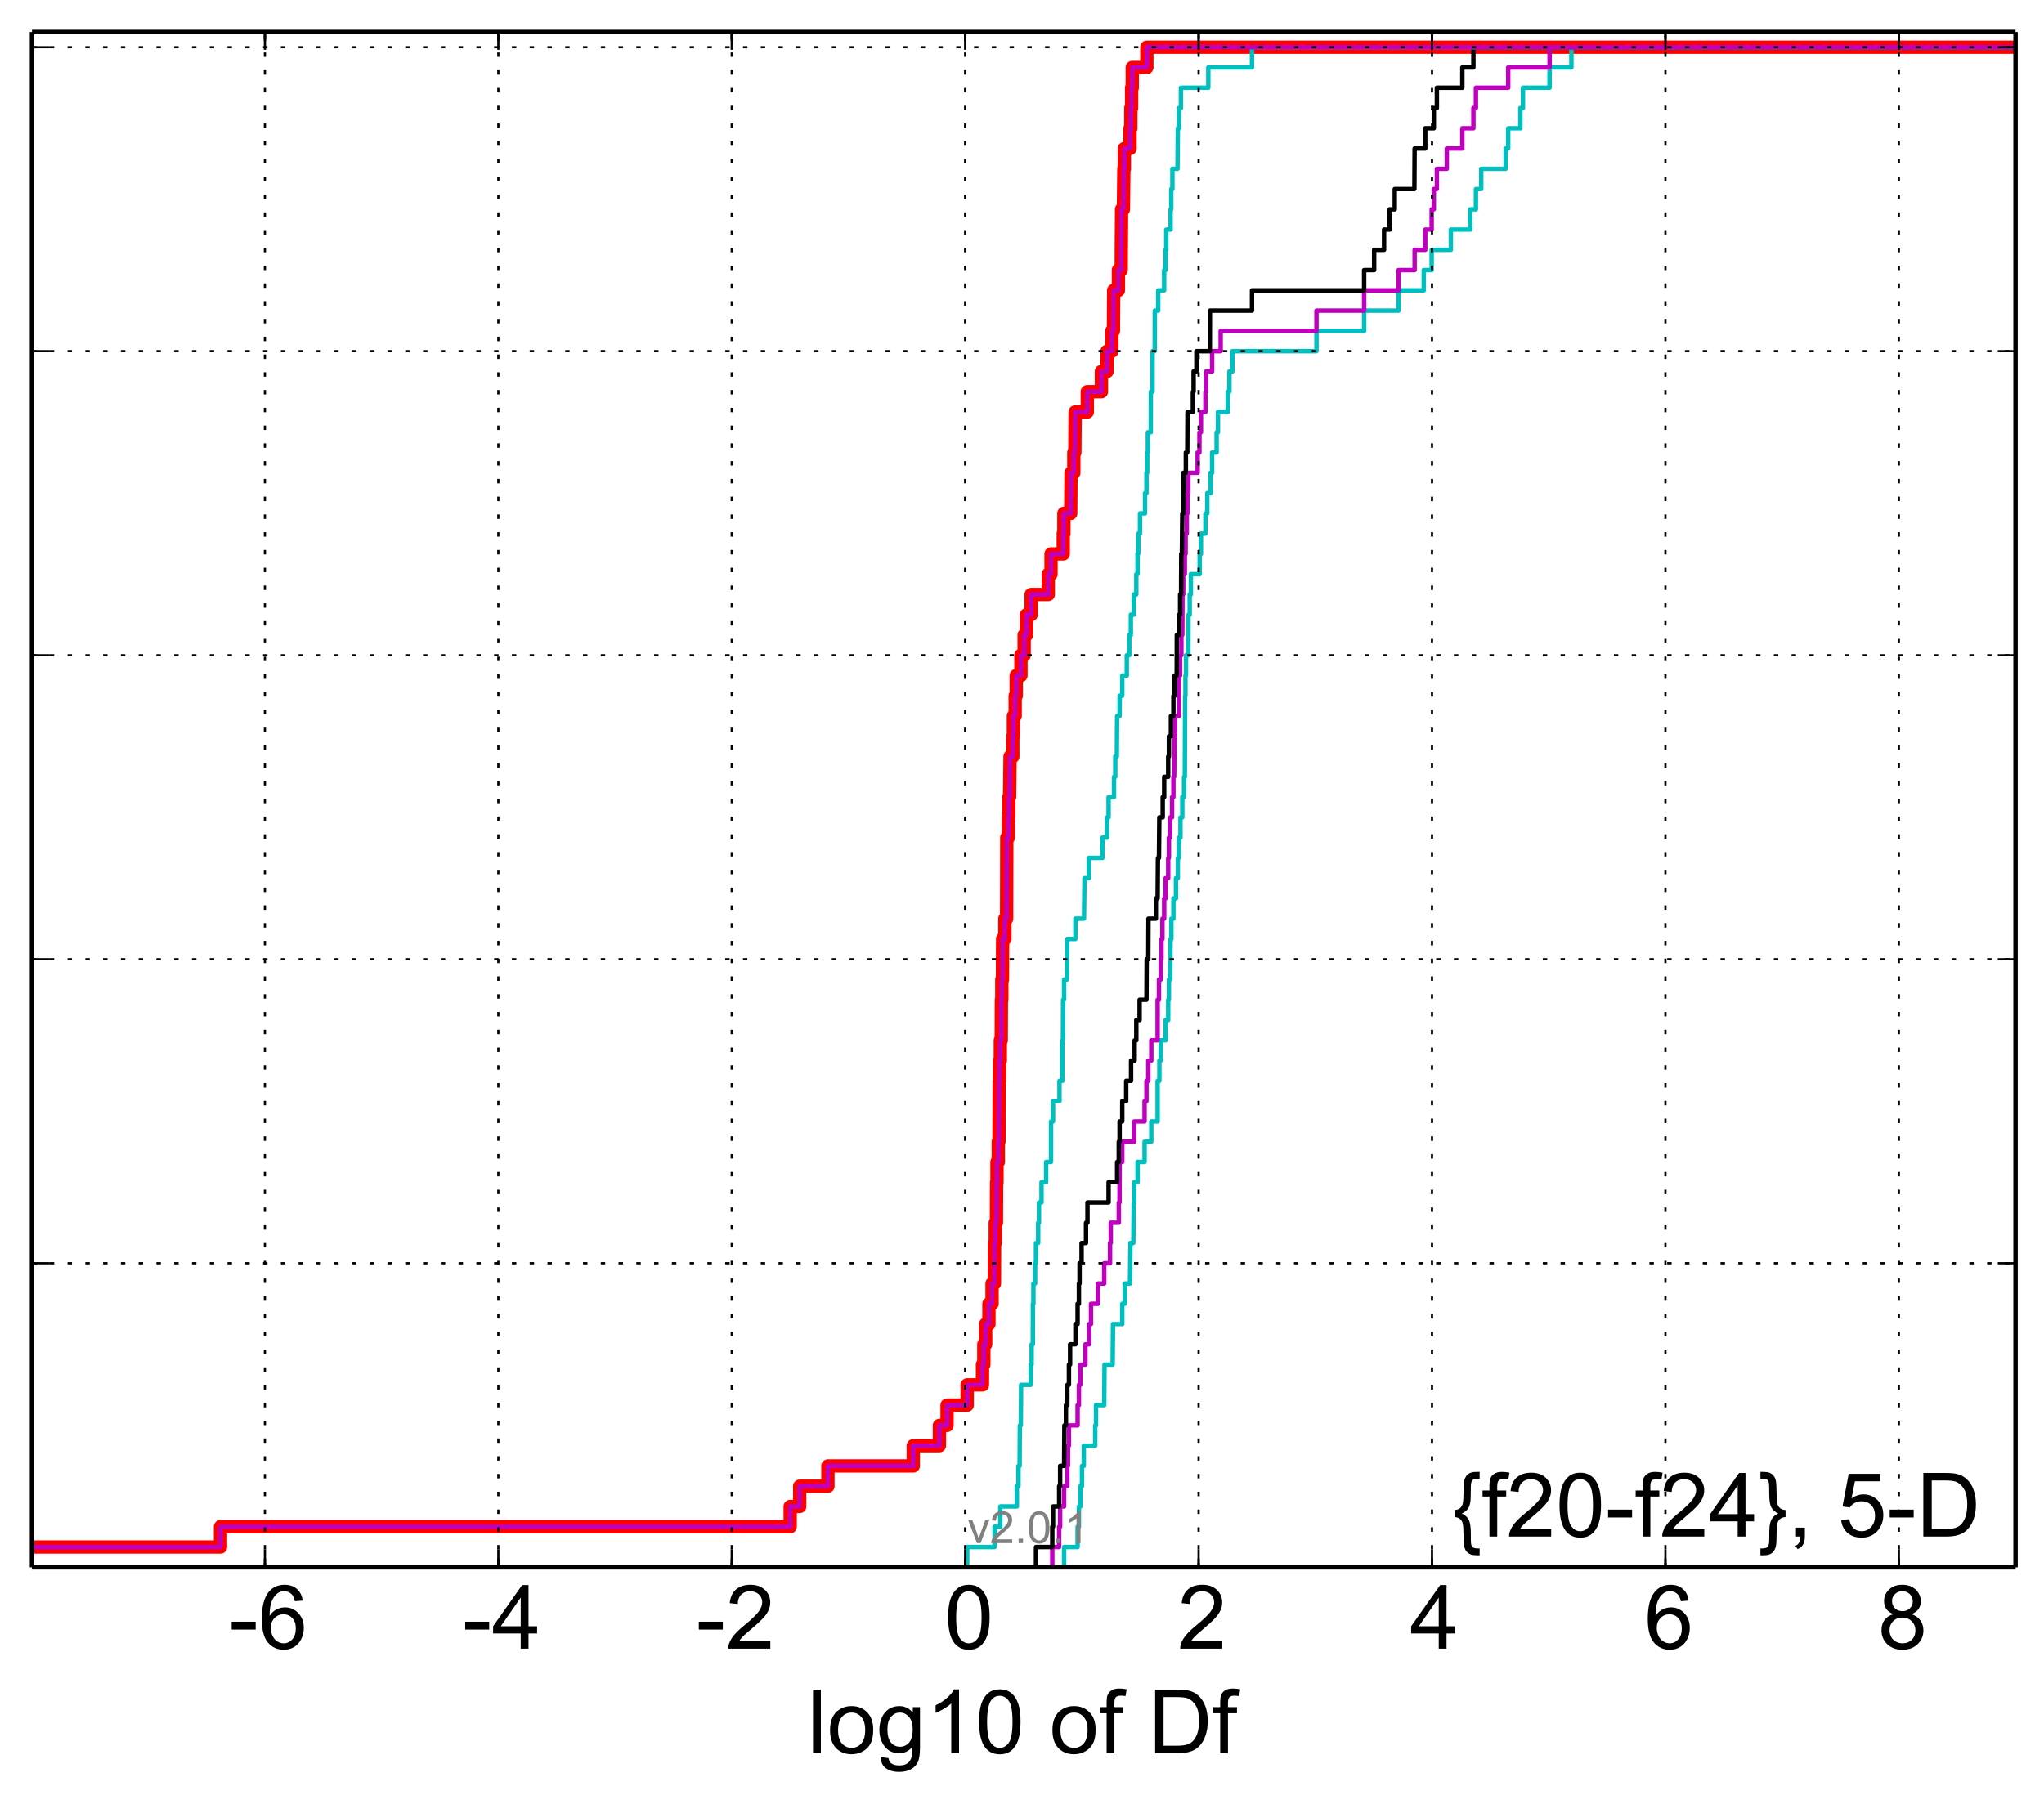 <?xml version="1.0" encoding="utf-8" standalone="no"?>
<!DOCTYPE svg PUBLIC "-//W3C//DTD SVG 1.1//EN"
  "http://www.w3.org/Graphics/SVG/1.1/DTD/svg11.dtd">
<!-- Created with matplotlib (http://matplotlib.org/) -->
<svg height="406pt" version="1.1" viewBox="0 0 460 406" width="460pt" xmlns="http://www.w3.org/2000/svg" xmlns:xlink="http://www.w3.org/1999/xlink">
 <defs>
  <style type="text/css">
*{stroke-linecap:butt;stroke-linejoin:round;}
  </style>
 </defs>
 <g id="figure_1">
  <g id="patch_1">
   <path d="
M0 406.059
L460.8 406.059
L460.8 0
L0 0
z
" style="fill:#ffffff;"/>
  </g>
  <g id="axes_1">
   <g id="patch_2">
    <path d="
M7.2 352.8
L453.6 352.8
L453.6 7.2
L7.2 7.2
z
" style="fill:#ffffff;"/>
   </g>
   <g id="line2d_1">
    <path clip-path="url(#p5bee155178)" d="
M4.324 352.8
L4.324 348.238
L49.624 348.238
L49.624 343.675
L177.831 343.675
L177.831 339.113
L179.974 339.113
L179.974 334.55
L186.322 334.55
L186.322 329.988
L205.533 329.988
L205.533 325.426
L211.413 325.426
L211.413 320.863
L213.137 320.863
L213.137 316.301
L217.664 316.301
L217.664 311.739
L221.107 311.739
L221.107 307.176
L221.409 307.176
L221.409 302.614
L221.822 302.614
L221.822 298.051
L222.559 298.051
L222.559 293.489
L223.262 293.489
L223.262 288.927
L223.799 288.927
L223.825 279.802
L223.985 279.802
L223.985 275.24
L224.245 275.24
L224.283 266.115
L224.368 266.115
L224.368 261.552
L224.67 261.552
L224.67 256.99
L224.813 256.99
L224.859 243.303
L224.938 243.303
L224.938 238.741
L225.122 238.741
L225.122 234.178
L225.332 234.178
L225.364 225.053
L225.458 225.053
L225.458 220.491
L225.604 220.491
L225.641 211.366
L226.145 211.366
L226.145 206.804
L226.536 206.804
L226.576 188.554
L226.928 188.554
L226.928 183.992
L227.039 183.992
L227.039 179.43
L227.212 179.43
L227.31 170.305
L227.931 170.305
L227.931 165.743
L228.068 165.743
L228.068 161.18
L228.461 161.18
L228.461 156.618
L228.703 156.618
L228.703 152.055
L229.759 152.055
L229.759 147.493
L230.485 147.493
L230.485 142.931
L231.018 142.931
L231.018 138.368
L232.059 138.368
L232.059 133.806
L235.911 133.806
L235.911 129.244
L236.532 129.244
L236.532 124.681
L239.282 124.681
L239.282 120.119
L239.426 120.119
L239.426 115.556
L240.96 115.556
L241.023 106.432
L241.659 106.432
L241.659 101.869
L241.889 101.869
L241.957 92.745
L244.693 92.745
L244.693 88.182
L247.873 88.182
L247.873 83.62
L249.146 83.62
L249.146 79.057
L250.227 79.057
L250.227 74.495
L250.577 74.495
L250.633 65.37
L251.695 65.37
L251.695 60.808
L252.318 60.808
L252.406 47.121
L252.82 47.121
L252.922 37.996
L253.031 37.996
L253.031 33.434
L254.317 33.434
L254.317 28.871
L254.492 28.871
L254.492 24.309
L254.665 24.309
L254.665 19.747
L254.817 19.747
L254.817 15.184
L258.1 15.184
L258.1 10.622
L258.1 10.622
L453.6 10.622
L453.6 10.622" style="fill:none;stroke:#ff0000;stroke-linecap:square;stroke-width:3.0;"/>
   </g>
   <g id="line2d_2">
    <path clip-path="url(#p5bee155178)" d="
M239.475 352.8
L239.475 348.238
L242.511 348.238
L242.511 343.675
L242.805 343.675
L242.805 339.113
L243.144 339.113
L243.144 334.55
L243.499 334.55
L243.499 329.988
L243.907 329.988
L243.907 325.426
L246.478 325.426
L246.478 320.863
L246.652 320.863
L246.652 316.301
L248.502 316.301
L248.571 307.176
L250.401 307.176
L250.486 298.051
L252.563 298.051
L252.563 293.489
L253.134 293.489
L253.134 288.927
L254.31 288.927
L254.404 279.802
L255.053 279.802
L255.135 270.677
L255.262 270.677
L255.262 266.115
L256.009 266.115
L256.009 261.552
L257.586 261.552
L257.586 256.99
L259.099 256.99
L259.099 252.428
L260.522 252.428
L260.523 243.303
L260.918 243.303
L260.918 238.741
L261.23 238.741
L261.23 234.178
L262.321 234.178
L262.321 229.616
L262.9 229.616
L262.9 225.053
L263.061 225.053
L263.061 220.491
L263.368 220.491
L263.43 211.366
L263.617 211.366
L263.617 206.804
L264.071 206.804
L264.071 202.242
L264.648 202.242
L264.648 197.679
L265.068 197.679
L265.068 193.117
L265.322 193.117
L265.322 188.554
L265.66 188.554
L265.66 183.992
L266.071 183.992
L266.071 179.43
L266.47 179.43
L266.47 174.867
L266.644 174.867
L266.708 156.618
L266.785 156.618
L266.785 152.055
L266.899 152.055
L266.899 147.493
L267.438 147.493
L267.473 138.368
L267.74 138.368
L267.74 133.806
L267.997 133.806
L267.997 129.244
L269.983 129.244
L269.983 124.681
L270.266 124.681
L270.266 120.119
L271.275 120.119
L271.275 115.556
L271.695 115.556
L271.695 110.994
L272.434 110.994
L272.434 106.432
L272.778 106.432
L272.778 101.869
L273.799 101.869
L273.799 97.307
L274.099 97.307
L274.099 92.745
L276.301 92.745
L276.301 88.182
L276.681 88.182
L276.681 83.62
L277.346 83.62
L277.346 79.057
L296.271 79.057
L296.271 74.495
L306.994 74.495
L306.994 69.933
L314.734 69.933
L314.734 65.37
L320.413 65.37
L320.413 60.808
L322.195 60.808
L322.195 56.245
L326.509 56.245
L326.509 51.683
L330.883 51.683
L330.883 47.121
L332.154 47.121
L332.154 42.558
L333.35 42.558
L333.35 37.996
L338.855 37.996
L338.855 33.434
L339.415 33.434
L339.415 28.871
L342.164 28.871
L342.164 24.309
L342.736 24.309
L342.736 19.747
L348.733 19.747
L348.733 15.184
L353.641 15.184
L353.641 10.622
L353.641 10.622
L453.6 10.622
L453.6 10.622" style="fill:none;stroke:#00bfbf;stroke-linecap:square;"/>
   </g>
   <g id="line2d_3">
    <path clip-path="url(#p5bee155178)" d="
M236.815 352.8
L236.815 348.238
L238.366 348.238
L238.366 343.675
L238.582 343.675
L238.582 339.113
L239.475 339.113
L239.475 334.55
L240.201 334.55
L240.201 329.988
L240.353 329.988
L240.353 325.426
L240.561 325.426
L240.561 320.863
L242.511 320.863
L242.511 316.301
L242.805 316.301
L242.805 311.739
L243.138 311.739
L243.138 307.176
L244.276 307.176
L244.276 302.614
L245.102 302.614
L245.102 298.051
L245.531 298.051
L245.531 293.489
L247.105 293.489
L247.105 288.927
L248.502 288.927
L248.502 284.364
L249.812 284.364
L249.812 279.802
L249.971 279.802
L249.971 275.24
L251.779 275.24
L251.779 270.677
L251.949 270.677
L251.968 261.552
L252.563 261.552
L252.563 256.99
L255.262 256.99
L255.262 252.428
L257.586 252.428
L257.586 247.865
L258.01 247.865
L258.01 243.303
L258.421 243.303
L258.421 238.741
L259.099 238.741
L259.099 234.178
L260.522 234.178
L260.523 225.053
L260.822 225.053
L260.822 220.491
L261.23 220.491
L261.23 215.929
L261.39 215.929
L261.39 211.366
L261.6 211.366
L261.6 206.804
L261.993 206.804
L261.993 202.242
L262.321 202.242
L262.321 197.679
L262.9 197.679
L262.9 193.117
L263.061 193.117
L263.061 188.554
L263.331 188.554
L263.331 183.992
L263.768 183.992
L263.768 179.43
L264.071 179.43
L264.071 174.867
L264.242 174.867
L264.341 165.743
L264.444 165.743
L264.444 161.18
L265.325 161.18
L265.334 152.055
L265.581 152.055
L265.581 147.493
L265.864 147.493
L265.864 142.931
L266.071 142.931
L266.111 133.806
L266.282 133.806
L266.282 129.244
L266.644 129.244
L266.644 124.681
L266.822 124.681
L266.822 120.119
L267.086 120.119
L267.086 115.556
L267.242 115.556
L267.242 110.994
L267.438 110.994
L267.438 106.432
L269.525 106.432
L269.525 101.869
L269.929 101.869
L269.929 97.307
L270.266 97.307
L270.266 92.745
L271.275 92.745
L271.275 88.182
L271.439 88.182
L271.439 83.62
L272.778 83.62
L272.778 79.057
L274.708 79.057
L274.708 74.495
L296.271 74.495
L296.271 69.933
L306.994 69.933
L306.994 65.37
L314.734 65.37
L314.734 60.808
L318.358 60.808
L318.358 56.245
L320.746 56.245
L320.746 51.683
L322.195 51.683
L322.195 47.121
L322.681 47.121
L322.681 42.558
L323.366 42.558
L323.366 37.996
L325.599 37.996
L325.599 33.434
L329.094 33.434
L329.094 28.871
L331.586 28.871
L331.586 24.309
L332.154 24.309
L332.154 19.747
L339.415 19.747
L339.415 15.184
L348.733 15.184
L348.733 10.622
L348.733 10.622
L453.6 10.622
L453.6 10.622" style="fill:none;stroke:#bf00bf;stroke-linecap:square;"/>
   </g>
   <g id="line2d_4">
    <path clip-path="url(#p5bee155178)" d="
M233.147 352.8
L233.147 348.238
L236.815 348.238
L236.815 343.675
L236.981 343.675
L236.981 339.113
L238.366 339.113
L238.366 334.55
L238.582 334.55
L238.582 329.988
L239.475 329.988
L239.542 320.863
L239.883 320.863
L239.883 316.301
L240.201 316.301
L240.201 311.739
L240.561 311.739
L240.561 307.176
L240.821 307.176
L240.821 302.614
L242.021 302.614
L242.021 298.051
L242.511 298.051
L242.511 293.489
L242.805 293.489
L242.805 288.927
L242.955 288.927
L242.955 284.364
L243.41 284.364
L243.41 279.802
L244.404 279.802
L244.404 275.24
L244.735 275.24
L244.735 270.677
L249.485 270.677
L249.485 266.115
L251.408 266.115
L251.408 261.552
L251.779 261.552
L251.779 256.99
L251.968 256.99
L251.968 252.428
L252.563 252.428
L252.563 247.865
L253.446 247.865
L253.446 243.303
L254.547 243.303
L254.547 238.741
L255.346 238.741
L255.346 234.178
L255.725 234.178
L255.725 229.616
L256.468 229.616
L256.468 225.053
L258.01 225.053
L258.058 215.929
L258.421 215.929
L258.459 206.804
L260.126 206.804
L260.126 202.242
L260.522 202.242
L260.593 193.117
L260.822 193.117
L260.901 183.992
L261.665 183.992
L261.665 179.43
L261.993 179.43
L261.993 174.867
L262.9 174.867
L262.9 170.305
L263.061 170.305
L263.061 165.743
L263.511 165.743
L263.511 161.18
L264.071 161.18
L264.071 156.618
L264.341 156.618
L264.341 152.055
L264.82 152.055
L264.84 142.931
L265.334 142.931
L265.334 138.368
L265.581 138.368
L265.581 133.806
L265.801 133.806
L265.84 124.681
L265.984 124.681
L266.071 115.556
L266.282 115.556
L266.317 106.432
L266.87 106.432
L266.87 101.869
L267.192 101.869
L267.242 92.745
L268.453 92.745
L268.453 88.182
L268.62 88.182
L268.62 83.62
L269.25 83.62
L269.25 79.057
L272.268 79.057
L272.287 69.933
L281.759 69.933
L281.759 65.37
L306.994 65.37
L306.994 60.808
L309.249 60.808
L309.249 56.245
L311.48 56.245
L311.48 51.683
L312.745 51.683
L312.745 47.121
L313.886 47.121
L313.886 42.558
L318.305 42.558
L318.358 33.434
L320.746 33.434
L320.746 28.871
L322.681 28.871
L322.681 24.309
L323.366 24.309
L323.366 19.747
L329.094 19.747
L329.094 15.184
L331.586 15.184
L331.586 10.622
L331.586 10.622
L453.6 10.622
L453.6 10.622" style="fill:none;stroke:#000000;stroke-linecap:square;"/>
   </g>
   <g id="line2d_5">
    <path clip-path="url(#p5bee155178)" d="
M217.664 352.8
L217.664 348.238
L223.825 348.238
L223.825 343.675
L225.122 343.675
L225.122 339.113
L228.845 339.113
L228.845 334.55
L229.205 334.55
L229.205 329.988
L229.465 329.988
L229.515 320.863
L229.73 320.863
L229.796 311.739
L231.956 311.739
L231.956 307.176
L232.169 307.176
L232.169 302.614
L232.441 302.614
L232.453 293.489
L232.567 293.489
L232.567 288.927
L232.95 288.927
L232.95 284.364
L233.147 284.364
L233.147 279.802
L233.638 279.802
L233.638 275.24
L233.817 275.24
L233.817 270.677
L234.391 270.677
L234.391 266.115
L235.426 266.115
L235.426 261.552
L236.534 261.552
L236.537 252.428
L236.981 252.428
L236.981 247.865
L238.436 247.865
L238.436 243.303
L239.071 243.303
L239.083 234.178
L239.217 234.178
L239.247 225.053
L239.475 225.053
L239.475 220.491
L240.142 220.491
L240.201 211.366
L242.021 211.366
L242.021 206.804
L243.953 206.804
L244.058 197.679
L245.044 197.679
L245.044 193.117
L248.104 193.117
L248.104 188.554
L249.137 188.554
L249.137 183.992
L249.485 183.992
L249.485 179.43
L250.701 179.43
L250.701 174.867
L250.987 174.867
L250.987 170.305
L251.339 170.305
L251.408 161.18
L251.968 161.18
L251.968 156.618
L252.563 156.618
L252.563 152.055
L253.585 152.055
L253.585 147.493
L254.144 147.493
L254.144 142.931
L254.499 142.931
L254.499 138.368
L255.139 138.368
L255.139 133.806
L255.725 133.806
L255.725 129.244
L256 129.244
L256 124.681
L256.171 124.681
L256.171 120.119
L256.556 120.119
L256.556 115.556
L257.686 115.556
L257.686 110.994
L258.01 110.994
L258.01 106.432
L258.183 106.432
L258.183 101.869
L258.321 101.869
L258.321 97.307
L258.978 97.307
L258.994 88.182
L259.384 88.182
L259.39 79.057
L259.867 79.057
L259.883 69.933
L260.651 69.933
L260.651 65.37
L261.985 65.37
L261.985 60.808
L262.319 60.808
L262.319 56.245
L262.469 56.245
L262.469 51.683
L263.44 51.683
L263.44 47.121
L263.586 47.121
L263.586 42.558
L263.846 42.558
L263.846 37.996
L264.994 37.996
L265.069 28.871
L265.334 28.871
L265.334 24.309
L265.758 24.309
L265.758 19.747
L271.922 19.747
L271.922 15.184
L281.759 15.184
L281.759 10.622
L281.759 10.622
L453.6 10.622
L453.6 10.622" style="fill:none;stroke:#00bfbf;stroke-linecap:square;"/>
   </g>
   <g id="line2d_6">
    <path clip-path="url(#p5bee155178)" d="
M4.324 352.8
L4.324 348.238
L49.624 348.238
L49.624 343.675
L177.831 343.675
L177.831 339.113
L179.974 339.113
L179.974 334.55
L186.322 334.55
L186.322 329.988
L205.533 329.988
L205.533 325.426
L211.413 325.426
L211.413 320.863
L213.137 320.863
L213.137 316.301
L217.664 316.301
L217.664 311.739
L221.107 311.739
L221.107 307.176
L221.409 307.176
L221.409 302.614
L221.822 302.614
L221.822 298.051
L222.559 298.051
L222.559 293.489
L223.262 293.489
L223.262 288.927
L223.799 288.927
L223.825 279.802
L223.985 279.802
L223.985 275.24
L224.245 275.24
L224.32 266.115
L224.368 266.115
L224.368 261.552
L224.67 261.552
L224.67 256.99
L224.813 256.99
L224.859 243.303
L224.938 243.303
L224.938 238.741
L225.122 238.741
L225.122 234.178
L225.332 234.178
L225.364 225.053
L225.458 225.053
L225.458 220.491
L225.604 220.491
L225.641 211.366
L226.145 211.366
L226.145 206.804
L226.536 206.804
L226.576 188.554
L226.928 188.554
L226.928 183.992
L227.039 183.992
L227.039 179.43
L227.212 179.43
L227.31 170.305
L227.931 170.305
L227.931 165.743
L228.068 165.743
L228.068 161.18
L228.461 161.18
L228.461 156.618
L228.703 156.618
L228.703 152.055
L229.759 152.055
L229.759 147.493
L230.485 147.493
L230.485 142.931
L231.018 142.931
L231.018 138.368
L232.059 138.368
L232.059 133.806
L235.911 133.806
L235.911 129.244
L236.532 129.244
L236.532 124.681
L239.282 124.681
L239.282 120.119
L239.426 120.119
L239.426 115.556
L240.96 115.556
L241.023 106.432
L241.659 106.432
L241.659 101.869
L241.889 101.869
L241.957 92.745
L244.693 92.745
L244.693 88.182
L247.873 88.182
L247.873 83.62
L249.146 83.62
L249.146 79.057
L250.227 79.057
L250.227 74.495
L250.577 74.495
L250.633 65.37
L251.695 65.37
L251.695 60.808
L252.318 60.808
L252.406 47.121
L252.82 47.121
L252.922 37.996
L253.031 37.996
L253.031 33.434
L254.317 33.434
L254.317 28.871
L254.492 28.871
L254.492 24.309
L254.665 24.309
L254.665 19.747
L254.817 19.747
L254.817 15.184
L258.1 15.184
L258.1 10.622
L258.1 10.622
L453.6 10.622
L453.6 10.622" style="fill:none;stroke:#bf00bf;stroke-linecap:square;"/>
   </g>
   <g id="matplotlib.axis_1">
    <g id="xtick_1"/>
    <g id="xtick_2">
     <g id="line2d_7">
      <path clip-path="url(#p5bee155178)" d="
M59.617 352.8
L59.617 7.2" style="fill:none;stroke:#000000;stroke-dasharray:1,3;stroke-dashoffset:0.0;stroke-width:0.5;"/>
     </g>
     <g id="line2d_8">
      <defs>
       <path d="
M0 0
L0 -4" id="m93b0483c22" style="stroke:#000000;stroke-width:0.5;"/>
      </defs>
      <g>
       <use style="stroke:#000000;stroke-width:0.5;" x="59.617" xlink:href="#m93b0483c22" y="352.8"/>
      </g>
     </g>
     <g id="line2d_9">
      <defs>
       <path d="
M0 0
L0 4" id="m741efc42ff" style="stroke:#000000;stroke-width:0.5;"/>
      </defs>
      <g>
       <use style="stroke:#000000;stroke-width:0.5;" x="59.617" xlink:href="#m741efc42ff" y="7.2"/>
      </g>
     </g>
     <g id="text_1">
      <!-- -6 -->
      <defs>
       <path d="
M3.172 21.484
L3.172 30.328
L30.172 30.328
L30.172 21.484
z
" id="ArialMT-2d"/>
       <path d="
M49.75 54.047
L41.016 53.375
Q39.844 58.547 37.703 60.891
Q34.125 64.656 28.906 64.656
Q24.703 64.656 21.531 62.312
Q17.391 59.281 14.984 53.469
Q12.594 47.656 12.5 36.922
Q15.672 41.75 20.266 44.094
Q24.859 46.438 29.891 46.438
Q38.672 46.438 44.844 39.969
Q51.031 33.5 51.031 23.25
Q51.031 16.5 48.125 10.719
Q45.219 4.938 40.141 1.859
Q35.062 -1.219 28.609 -1.219
Q17.625 -1.219 10.688 6.859
Q3.766 14.938 3.766 33.5
Q3.766 54.25 11.422 63.672
Q18.109 71.875 29.438 71.875
Q37.891 71.875 43.281 67.141
Q48.688 62.406 49.75 54.047
M13.875 23.188
Q13.875 18.656 15.797 14.5
Q17.719 10.359 21.188 8.172
Q24.656 6 28.469 6
Q34.031 6 38.031 10.484
Q42.047 14.984 42.047 22.703
Q42.047 30.125 38.078 34.391
Q34.125 38.672 28.125 38.672
Q22.172 38.672 18.016 34.391
Q13.875 30.125 13.875 23.188" id="ArialMT-36"/>
      </defs>
      <g transform="translate(51.502 371.116)scale(0.2 -0.2)">
       <use xlink:href="#ArialMT-2d"/>
       <use x="33.301" xlink:href="#ArialMT-36"/>
      </g>
     </g>
    </g>
    <g id="xtick_3">
     <g id="line2d_10">
      <path clip-path="url(#p5bee155178)" d="
M112.148 352.8
L112.148 7.2" style="fill:none;stroke:#000000;stroke-dasharray:1,3;stroke-dashoffset:0.0;stroke-width:0.5;"/>
     </g>
     <g id="line2d_11">
      <g>
       <use style="stroke:#000000;stroke-width:0.5;" x="112.148" xlink:href="#m93b0483c22" y="352.8"/>
      </g>
     </g>
     <g id="line2d_12">
      <g>
       <use style="stroke:#000000;stroke-width:0.5;" x="112.148" xlink:href="#m741efc42ff" y="7.2"/>
      </g>
     </g>
     <g id="text_2">
      <!-- -4 -->
      <defs>
       <path d="
M32.328 0
L32.328 17.141
L1.266 17.141
L1.266 25.203
L33.938 71.578
L41.109 71.578
L41.109 25.203
L50.781 25.203
L50.781 17.141
L41.109 17.141
L41.109 0
z

M32.328 25.203
L32.328 57.469
L9.906 25.203
z
" id="ArialMT-34"/>
      </defs>
      <g transform="translate(104.058 371.116)scale(0.2 -0.2)">
       <use xlink:href="#ArialMT-2d"/>
       <use x="33.301" xlink:href="#ArialMT-34"/>
      </g>
     </g>
    </g>
    <g id="xtick_4">
     <g id="line2d_13">
      <path clip-path="url(#p5bee155178)" d="
M164.679 352.8
L164.679 7.2" style="fill:none;stroke:#000000;stroke-dasharray:1,3;stroke-dashoffset:0.0;stroke-width:0.5;"/>
     </g>
     <g id="line2d_14">
      <g>
       <use style="stroke:#000000;stroke-width:0.5;" x="164.679" xlink:href="#m93b0483c22" y="352.8"/>
      </g>
     </g>
     <g id="line2d_15">
      <g>
       <use style="stroke:#000000;stroke-width:0.5;" x="164.679" xlink:href="#m741efc42ff" y="7.2"/>
      </g>
     </g>
     <g id="text_3">
      <!-- -2 -->
      <defs>
       <path d="
M50.344 8.453
L50.344 0
L3.031 0
Q2.938 3.172 4.047 6.109
Q5.859 10.938 9.828 15.625
Q13.812 20.312 21.344 26.469
Q33.016 36.031 37.109 41.625
Q41.219 47.219 41.219 52.203
Q41.219 57.422 37.469 61
Q33.734 64.594 27.734 64.594
Q21.391 64.594 17.578 60.781
Q13.766 56.984 13.719 50.25
L4.688 51.172
Q5.609 61.281 11.656 66.578
Q17.719 71.875 27.938 71.875
Q38.234 71.875 44.234 66.156
Q50.25 60.453 50.25 52
Q50.25 47.703 48.484 43.547
Q46.734 39.406 42.656 34.812
Q38.578 30.219 29.109 22.219
Q21.188 15.578 18.938 13.203
Q16.703 10.844 15.234 8.453
z
" id="ArialMT-32"/>
      </defs>
      <g transform="translate(156.633 371.116)scale(0.2 -0.2)">
       <use xlink:href="#ArialMT-2d"/>
       <use x="33.301" xlink:href="#ArialMT-32"/>
      </g>
     </g>
    </g>
    <g id="xtick_5">
     <g id="line2d_16">
      <path clip-path="url(#p5bee155178)" d="
M217.21 352.8
L217.21 7.2" style="fill:none;stroke:#000000;stroke-dasharray:1,3;stroke-dashoffset:0.0;stroke-width:0.5;"/>
     </g>
     <g id="line2d_17">
      <g>
       <use style="stroke:#000000;stroke-width:0.5;" x="217.21" xlink:href="#m93b0483c22" y="352.8"/>
      </g>
     </g>
     <g id="line2d_18">
      <g>
       <use style="stroke:#000000;stroke-width:0.5;" x="217.21" xlink:href="#m741efc42ff" y="7.2"/>
      </g>
     </g>
     <g id="text_4">
      <!-- 0 -->
      <defs>
       <path d="
M4.156 35.297
Q4.156 48 6.766 55.734
Q9.375 63.484 14.516 67.672
Q19.672 71.875 27.484 71.875
Q33.25 71.875 37.594 69.547
Q41.938 67.234 44.766 62.859
Q47.609 58.5 49.219 52.219
Q50.828 45.953 50.828 35.297
Q50.828 22.703 48.234 14.969
Q45.656 7.234 40.5 3
Q35.359 -1.219 27.484 -1.219
Q17.141 -1.219 11.234 6.203
Q4.156 15.141 4.156 35.297
M13.188 35.297
Q13.188 17.672 17.312 11.828
Q21.438 6 27.484 6
Q33.547 6 37.672 11.859
Q41.797 17.719 41.797 35.297
Q41.797 52.984 37.672 58.781
Q33.547 64.594 27.391 64.594
Q21.344 64.594 17.719 59.469
Q13.188 52.938 13.188 35.297" id="ArialMT-30"/>
      </defs>
      <g transform="translate(212.543 371.116)scale(0.2 -0.2)">
       <use xlink:href="#ArialMT-30"/>
      </g>
     </g>
    </g>
    <g id="xtick_6">
     <g id="line2d_19">
      <path clip-path="url(#p5bee155178)" d="
M269.741 352.8
L269.741 7.2" style="fill:none;stroke:#000000;stroke-dasharray:1,3;stroke-dashoffset:0.0;stroke-width:0.5;"/>
     </g>
     <g id="line2d_20">
      <g>
       <use style="stroke:#000000;stroke-width:0.5;" x="269.741" xlink:href="#m93b0483c22" y="352.8"/>
      </g>
     </g>
     <g id="line2d_21">
      <g>
       <use style="stroke:#000000;stroke-width:0.5;" x="269.741" xlink:href="#m741efc42ff" y="7.2"/>
      </g>
     </g>
     <g id="text_5">
      <!-- 2 -->
      <g transform="translate(265.001 371.116)scale(0.2 -0.2)">
       <use xlink:href="#ArialMT-32"/>
      </g>
     </g>
    </g>
    <g id="xtick_7">
     <g id="line2d_22">
      <path clip-path="url(#p5bee155178)" d="
M322.272 352.8
L322.272 7.2" style="fill:none;stroke:#000000;stroke-dasharray:1,3;stroke-dashoffset:0.0;stroke-width:0.5;"/>
     </g>
     <g id="line2d_23">
      <g>
       <use style="stroke:#000000;stroke-width:0.5;" x="322.272" xlink:href="#m93b0483c22" y="352.8"/>
      </g>
     </g>
     <g id="line2d_24">
      <g>
       <use style="stroke:#000000;stroke-width:0.5;" x="322.272" xlink:href="#m741efc42ff" y="7.2"/>
      </g>
     </g>
     <g id="text_6">
      <!-- 4 -->
      <g transform="translate(317.321 371.116)scale(0.2 -0.2)">
       <use xlink:href="#ArialMT-34"/>
      </g>
     </g>
    </g>
    <g id="xtick_8">
     <g id="line2d_25">
      <path clip-path="url(#p5bee155178)" d="
M374.803 352.8
L374.803 7.2" style="fill:none;stroke:#000000;stroke-dasharray:1,3;stroke-dashoffset:0.0;stroke-width:0.5;"/>
     </g>
     <g id="line2d_26">
      <g>
       <use style="stroke:#000000;stroke-width:0.5;" x="374.803" xlink:href="#m93b0483c22" y="352.8"/>
      </g>
     </g>
     <g id="line2d_27">
      <g>
       <use style="stroke:#000000;stroke-width:0.5;" x="374.803" xlink:href="#m741efc42ff" y="7.2"/>
      </g>
     </g>
     <g id="text_7">
      <!-- 6 -->
      <g transform="translate(370.077 371.116)scale(0.2 -0.2)">
       <use xlink:href="#ArialMT-36"/>
      </g>
     </g>
    </g>
    <g id="xtick_9">
     <g id="line2d_28">
      <path clip-path="url(#p5bee155178)" d="
M427.334 352.8
L427.334 7.2" style="fill:none;stroke:#000000;stroke-dasharray:1,3;stroke-dashoffset:0.0;stroke-width:0.5;"/>
     </g>
     <g id="line2d_29">
      <g>
       <use style="stroke:#000000;stroke-width:0.5;" x="427.334" xlink:href="#m93b0483c22" y="352.8"/>
      </g>
     </g>
     <g id="line2d_30">
      <g>
       <use style="stroke:#000000;stroke-width:0.5;" x="427.334" xlink:href="#m741efc42ff" y="7.2"/>
      </g>
     </g>
     <g id="text_8">
      <!-- 8 -->
      <defs>
       <path d="
M17.672 38.812
Q12.203 40.828 9.562 44.531
Q6.938 48.25 6.938 53.422
Q6.938 61.234 12.547 66.547
Q18.172 71.875 27.484 71.875
Q36.859 71.875 42.578 66.422
Q48.297 60.984 48.297 53.172
Q48.297 48.188 45.672 44.5
Q43.062 40.828 37.75 38.812
Q44.344 36.672 47.781 31.875
Q51.219 27.094 51.219 20.453
Q51.219 11.281 44.719 5.031
Q38.234 -1.219 27.641 -1.219
Q17.047 -1.219 10.547 5.047
Q4.047 11.328 4.047 20.703
Q4.047 27.688 7.594 32.391
Q11.141 37.109 17.672 38.812
M15.922 53.719
Q15.922 48.641 19.188 45.406
Q22.469 42.188 27.688 42.188
Q32.766 42.188 36.016 45.375
Q39.266 48.578 39.266 53.219
Q39.266 58.062 35.906 61.359
Q32.562 64.656 27.594 64.656
Q22.562 64.656 19.234 61.422
Q15.922 58.203 15.922 53.719
M13.094 20.656
Q13.094 16.891 14.875 13.375
Q16.656 9.859 20.172 7.922
Q23.688 6 27.734 6
Q34.031 6 38.125 10.047
Q42.234 14.109 42.234 20.359
Q42.234 26.703 38.016 30.859
Q33.797 35.016 27.438 35.016
Q21.234 35.016 17.156 30.906
Q13.094 26.812 13.094 20.656" id="ArialMT-38"/>
      </defs>
      <g transform="translate(422.617 371.116)scale(0.2 -0.2)">
       <use xlink:href="#ArialMT-38"/>
      </g>
     </g>
    </g>
    <g id="xtick_10"/>
    <g id="xtick_11">
     <g id="line2d_31">
      <defs>
       <path d="
M0 0
L0 -2" id="m177f7580d0" style="stroke:#000000;stroke-width:0.5;"/>
      </defs>
      <g>
       <use style="stroke:#000000;stroke-width:0.5;" x="59.617" xlink:href="#m177f7580d0" y="352.8"/>
      </g>
     </g>
     <g id="line2d_32">
      <defs>
       <path d="
M0 0
L0 2" id="m5284c7e2a0" style="stroke:#000000;stroke-width:0.5;"/>
      </defs>
      <g>
       <use style="stroke:#000000;stroke-width:0.5;" x="59.617" xlink:href="#m5284c7e2a0" y="7.2"/>
      </g>
     </g>
    </g>
    <g id="xtick_12">
     <g id="line2d_33">
      <g>
       <use style="stroke:#000000;stroke-width:0.5;" x="112.148" xlink:href="#m177f7580d0" y="352.8"/>
      </g>
     </g>
     <g id="line2d_34">
      <g>
       <use style="stroke:#000000;stroke-width:0.5;" x="112.148" xlink:href="#m5284c7e2a0" y="7.2"/>
      </g>
     </g>
    </g>
    <g id="xtick_13">
     <g id="line2d_35">
      <g>
       <use style="stroke:#000000;stroke-width:0.5;" x="164.679" xlink:href="#m177f7580d0" y="352.8"/>
      </g>
     </g>
     <g id="line2d_36">
      <g>
       <use style="stroke:#000000;stroke-width:0.5;" x="164.679" xlink:href="#m5284c7e2a0" y="7.2"/>
      </g>
     </g>
    </g>
    <g id="xtick_14">
     <g id="line2d_37">
      <g>
       <use style="stroke:#000000;stroke-width:0.5;" x="217.21" xlink:href="#m177f7580d0" y="352.8"/>
      </g>
     </g>
     <g id="line2d_38">
      <g>
       <use style="stroke:#000000;stroke-width:0.5;" x="217.21" xlink:href="#m5284c7e2a0" y="7.2"/>
      </g>
     </g>
    </g>
    <g id="xtick_15">
     <g id="line2d_39">
      <g>
       <use style="stroke:#000000;stroke-width:0.5;" x="269.741" xlink:href="#m177f7580d0" y="352.8"/>
      </g>
     </g>
     <g id="line2d_40">
      <g>
       <use style="stroke:#000000;stroke-width:0.5;" x="269.741" xlink:href="#m5284c7e2a0" y="7.2"/>
      </g>
     </g>
    </g>
    <g id="xtick_16">
     <g id="line2d_41">
      <g>
       <use style="stroke:#000000;stroke-width:0.5;" x="322.272" xlink:href="#m177f7580d0" y="352.8"/>
      </g>
     </g>
     <g id="line2d_42">
      <g>
       <use style="stroke:#000000;stroke-width:0.5;" x="322.272" xlink:href="#m5284c7e2a0" y="7.2"/>
      </g>
     </g>
    </g>
    <g id="xtick_17">
     <g id="line2d_43">
      <g>
       <use style="stroke:#000000;stroke-width:0.5;" x="374.803" xlink:href="#m177f7580d0" y="352.8"/>
      </g>
     </g>
     <g id="line2d_44">
      <g>
       <use style="stroke:#000000;stroke-width:0.5;" x="374.803" xlink:href="#m5284c7e2a0" y="7.2"/>
      </g>
     </g>
    </g>
    <g id="xtick_18">
     <g id="line2d_45">
      <g>
       <use style="stroke:#000000;stroke-width:0.5;" x="427.334" xlink:href="#m177f7580d0" y="352.8"/>
      </g>
     </g>
     <g id="line2d_46">
      <g>
       <use style="stroke:#000000;stroke-width:0.5;" x="427.334" xlink:href="#m5284c7e2a0" y="7.2"/>
      </g>
     </g>
    </g>
    <g id="text_9">
     <!-- log10 of Df -->
     <defs>
      <path d="
M4.984 -4.297
L13.531 -5.562
Q14.062 -9.516 16.5 -11.328
Q19.781 -13.766 25.438 -13.766
Q31.547 -13.766 34.859 -11.328
Q38.188 -8.891 39.359 -4.5
Q40.047 -1.812 39.984 6.781
Q34.234 0 25.641 0
Q14.938 0 9.078 7.719
Q3.219 15.438 3.219 26.219
Q3.219 33.641 5.906 39.906
Q8.594 46.188 13.688 49.609
Q18.797 53.031 25.688 53.031
Q34.859 53.031 40.828 45.609
L40.828 51.859
L48.922 51.859
L48.922 7.031
Q48.922 -5.078 46.453 -10.125
Q44 -15.188 38.641 -18.109
Q33.297 -21.047 25.484 -21.047
Q16.219 -21.047 10.5 -16.875
Q4.781 -12.703 4.984 -4.297
M12.25 26.859
Q12.25 16.656 16.297 11.969
Q20.359 7.281 26.469 7.281
Q32.516 7.281 36.609 11.938
Q40.719 16.609 40.719 26.562
Q40.719 36.078 36.5 40.906
Q32.281 45.75 26.312 45.75
Q20.453 45.75 16.344 40.984
Q12.25 36.234 12.25 26.859" id="ArialMT-67"/>
      <path d="
M8.688 0
L8.688 45.016
L0.922 45.016
L0.922 51.859
L8.688 51.859
L8.688 57.375
Q8.688 62.594 9.625 65.141
Q10.891 68.562 14.078 70.672
Q17.281 72.797 23.047 72.797
Q26.766 72.797 31.25 71.922
L29.938 64.266
Q27.203 64.75 24.75 64.75
Q20.75 64.75 19.094 63.031
Q17.438 61.328 17.438 56.641
L17.438 51.859
L27.547 51.859
L27.547 45.016
L17.438 45.016
L17.438 0
z
" id="ArialMT-66"/>
      <path d="
M7.719 0
L7.719 71.578
L32.375 71.578
Q40.719 71.578 45.125 70.562
Q51.266 69.141 55.609 65.438
Q61.281 60.641 64.078 53.188
Q66.891 45.75 66.891 36.188
Q66.891 28.031 64.984 21.734
Q63.094 15.438 60.109 11.297
Q57.125 7.172 53.578 4.797
Q50.047 2.438 45.047 1.219
Q40.047 0 33.547 0
z

M17.188 8.453
L32.469 8.453
Q39.547 8.453 43.578 9.766
Q47.609 11.078 50 13.484
Q53.375 16.844 55.25 22.531
Q57.125 28.219 57.125 36.328
Q57.125 47.562 53.438 53.594
Q49.75 59.625 44.484 61.672
Q40.672 63.141 32.234 63.141
L17.188 63.141
z
" id="ArialMT-44"/>
      <path d="
M6.391 0
L6.391 71.578
L15.188 71.578
L15.188 0
z
" id="ArialMT-6c"/>
      <path d="
M3.328 25.922
Q3.328 40.328 11.328 47.266
Q18.016 53.031 27.641 53.031
Q38.328 53.031 45.109 46.016
Q51.906 39.016 51.906 26.656
Q51.906 16.656 48.906 10.906
Q45.906 5.172 40.156 2
Q34.422 -1.172 27.641 -1.172
Q16.75 -1.172 10.031 5.812
Q3.328 12.797 3.328 25.922
M12.359 25.922
Q12.359 15.969 16.703 11.016
Q21.047 6.062 27.641 6.062
Q34.188 6.062 38.531 11.031
Q42.875 16.016 42.875 26.219
Q42.875 35.844 38.5 40.797
Q34.125 45.75 27.641 45.75
Q21.047 45.75 16.703 40.812
Q12.359 35.891 12.359 25.922" id="ArialMT-6f"/>
      <path d="
M37.25 0
L28.469 0
L28.469 56
Q25.297 52.984 20.141 49.953
Q14.984 46.922 10.891 45.406
L10.891 53.906
Q18.266 57.375 23.781 62.297
Q29.297 67.234 31.594 71.875
L37.25 71.875
z
" id="ArialMT-31"/>
      <path id="ArialMT-20"/>
     </defs>
     <g transform="translate(181.692 394.65)scale(0.2 -0.2)">
      <use xlink:href="#ArialMT-6c"/>
      <use x="22.217" xlink:href="#ArialMT-6f"/>
      <use x="77.832" xlink:href="#ArialMT-67"/>
      <use x="133.447" xlink:href="#ArialMT-31"/>
      <use x="189.062" xlink:href="#ArialMT-30"/>
      <use x="244.678" xlink:href="#ArialMT-20"/>
      <use x="272.461" xlink:href="#ArialMT-6f"/>
      <use x="328.076" xlink:href="#ArialMT-66"/>
      <use x="355.859" xlink:href="#ArialMT-20"/>
      <use x="383.643" xlink:href="#ArialMT-44"/>
      <use x="455.859" xlink:href="#ArialMT-66"/>
     </g>
    </g>
   </g>
   <g id="matplotlib.axis_2">
    <g id="ytick_1">
     <g id="line2d_47">
      <path clip-path="url(#p5bee155178)" d="
M7.2 352.8
L453.6 352.8" style="fill:none;stroke:#000000;stroke-dasharray:1,3;stroke-dashoffset:0.0;stroke-width:0.5;"/>
     </g>
     <g id="line2d_48">
      <defs>
       <path d="
M0 0
L4 0" id="m728421d6d4" style="stroke:#000000;stroke-width:0.5;"/>
      </defs>
      <g>
       <use style="stroke:#000000;stroke-width:0.5;" x="7.2" xlink:href="#m728421d6d4" y="352.8"/>
      </g>
     </g>
     <g id="line2d_49">
      <defs>
       <path d="
M0 0
L-4 0" id="mcb0005524f" style="stroke:#000000;stroke-width:0.5;"/>
      </defs>
      <g>
       <use style="stroke:#000000;stroke-width:0.5;" x="453.6" xlink:href="#mcb0005524f" y="352.8"/>
      </g>
     </g>
    </g>
    <g id="ytick_2">
     <g id="line2d_50">
      <path clip-path="url(#p5bee155178)" d="
M7.2 284.364
L453.6 284.364" style="fill:none;stroke:#000000;stroke-dasharray:1,3;stroke-dashoffset:0.0;stroke-width:0.5;"/>
     </g>
     <g id="line2d_51">
      <g>
       <use style="stroke:#000000;stroke-width:0.5;" x="7.2" xlink:href="#m728421d6d4" y="284.364"/>
      </g>
     </g>
     <g id="line2d_52">
      <g>
       <use style="stroke:#000000;stroke-width:0.5;" x="453.6" xlink:href="#mcb0005524f" y="284.364"/>
      </g>
     </g>
    </g>
    <g id="ytick_3">
     <g id="line2d_53">
      <path clip-path="url(#p5bee155178)" d="
M7.2 215.929
L453.6 215.929" style="fill:none;stroke:#000000;stroke-dasharray:1,3;stroke-dashoffset:0.0;stroke-width:0.5;"/>
     </g>
     <g id="line2d_54">
      <g>
       <use style="stroke:#000000;stroke-width:0.5;" x="7.2" xlink:href="#m728421d6d4" y="215.929"/>
      </g>
     </g>
     <g id="line2d_55">
      <g>
       <use style="stroke:#000000;stroke-width:0.5;" x="453.6" xlink:href="#mcb0005524f" y="215.929"/>
      </g>
     </g>
    </g>
    <g id="ytick_4">
     <g id="line2d_56">
      <path clip-path="url(#p5bee155178)" d="
M7.2 147.493
L453.6 147.493" style="fill:none;stroke:#000000;stroke-dasharray:1,3;stroke-dashoffset:0.0;stroke-width:0.5;"/>
     </g>
     <g id="line2d_57">
      <g>
       <use style="stroke:#000000;stroke-width:0.5;" x="7.2" xlink:href="#m728421d6d4" y="147.493"/>
      </g>
     </g>
     <g id="line2d_58">
      <g>
       <use style="stroke:#000000;stroke-width:0.5;" x="453.6" xlink:href="#mcb0005524f" y="147.493"/>
      </g>
     </g>
    </g>
    <g id="ytick_5">
     <g id="line2d_59">
      <path clip-path="url(#p5bee155178)" d="
M7.2 79.057
L453.6 79.057" style="fill:none;stroke:#000000;stroke-dasharray:1,3;stroke-dashoffset:0.0;stroke-width:0.5;"/>
     </g>
     <g id="line2d_60">
      <g>
       <use style="stroke:#000000;stroke-width:0.5;" x="7.2" xlink:href="#m728421d6d4" y="79.057"/>
      </g>
     </g>
     <g id="line2d_61">
      <g>
       <use style="stroke:#000000;stroke-width:0.5;" x="453.6" xlink:href="#mcb0005524f" y="79.057"/>
      </g>
     </g>
    </g>
    <g id="ytick_6">
     <g id="line2d_62">
      <path clip-path="url(#p5bee155178)" d="
M7.2 10.622
L453.6 10.622" style="fill:none;stroke:#000000;stroke-dasharray:1,3;stroke-dashoffset:0.0;stroke-width:0.5;"/>
     </g>
     <g id="line2d_63">
      <g>
       <use style="stroke:#000000;stroke-width:0.5;" x="7.2" xlink:href="#m728421d6d4" y="10.622"/>
      </g>
     </g>
     <g id="line2d_64">
      <g>
       <use style="stroke:#000000;stroke-width:0.5;" x="453.6" xlink:href="#mcb0005524f" y="10.622"/>
      </g>
     </g>
    </g>
   </g>
   <g id="patch_3">
    <path d="
M7.2 7.2
L453.6 7.2" style="fill:none;stroke:#000000;"/>
   </g>
   <g id="patch_4">
    <path d="
M453.6 352.8
L453.6 7.2" style="fill:none;stroke:#000000;"/>
   </g>
   <g id="patch_5">
    <path d="
M7.2 352.8
L453.6 352.8" style="fill:none;stroke:#000000;"/>
   </g>
   <g id="patch_6">
    <path d="
M7.2 352.8
L7.2 7.2" style="fill:none;stroke:#000000;"/>
   </g>
   <g id="text_10">
    <!-- {f20-f24}, 5-D -->
    <defs>
     <path d="
M30.562 29.891
L30.562 21.922
Q26.812 21.828 24.438 19.875
Q22.078 17.922 21.297 14.578
Q20.516 11.234 20.453 3.078
Q20.406 -5.078 20.172 -7.672
Q19.734 -11.812 18.531 -14.281
Q17.328 -16.75 15.562 -18.234
Q13.812 -19.734 11.078 -20.516
Q9.234 -21.047 5.031 -21.047
L2.297 -21.047
L2.297 -13.375
L3.812 -13.375
Q8.891 -13.375 10.547 -11.547
Q12.203 -9.719 12.203 -3.328
Q12.203 8.891 12.641 12.156
Q13.422 17.578 15.766 20.828
Q18.109 24.078 22.406 25.875
Q16.797 28.562 14.5 32.984
Q12.203 37.406 12.203 47.906
Q12.203 57.422 11.969 59.281
Q11.625 62.547 10.031 63.844
Q8.453 65.141 3.812 65.141
L2.297 65.141
L2.297 72.797
L5.031 72.797
Q9.812 72.797 11.969 72.016
Q15.094 70.953 17.141 68.406
Q19.188 65.875 19.797 62.016
Q20.406 58.156 20.453 49.359
Q20.516 40.578 21.297 37.234
Q22.078 33.891 24.438 31.938
Q26.812 29.984 30.562 29.891" id="ArialMT-7d"/>
     <path d="
M8.891 0
L8.891 10.016
L18.891 10.016
L18.891 0
Q18.891 -5.516 16.938 -8.906
Q14.984 -12.312 10.75 -14.156
L8.297 -10.406
Q11.078 -9.188 12.391 -6.812
Q13.719 -4.438 13.875 0
z
" id="ArialMT-2c"/>
     <path d="
M4.156 18.75
L13.375 19.531
Q14.406 12.797 18.141 9.391
Q21.875 6 27.156 6
Q33.5 6 37.891 10.781
Q42.281 15.578 42.281 23.484
Q42.281 31 38.062 35.344
Q33.844 39.703 27 39.703
Q22.75 39.703 19.328 37.766
Q15.922 35.844 13.969 32.766
L5.719 33.844
L12.641 70.609
L48.25 70.609
L48.25 62.203
L19.672 62.203
L15.828 42.969
Q22.266 47.469 29.344 47.469
Q38.719 47.469 45.156 40.969
Q51.609 34.469 51.609 24.266
Q51.609 14.547 45.953 7.469
Q39.062 -1.219 27.156 -1.219
Q17.391 -1.219 11.203 4.25
Q5.031 9.719 4.156 18.75" id="ArialMT-35"/>
     <path d="
M2.781 29.891
Q6.547 29.984 8.906 31.906
Q11.281 33.844 12.062 37.203
Q12.844 40.578 12.891 48.734
Q12.938 56.891 13.188 59.469
Q13.625 63.578 14.812 66.062
Q16.016 68.562 17.766 70.047
Q19.531 71.531 22.266 72.312
Q24.125 72.797 28.328 72.797
L31.062 72.797
L31.062 65.141
L29.547 65.141
Q24.469 65.141 22.797 63.297
Q21.141 61.469 21.141 55.125
Q21.141 42.328 20.609 38.969
Q19.734 33.734 17.609 30.906
Q15.484 28.078 10.938 25.875
Q16.312 23.641 18.719 19.016
Q21.141 14.406 21.141 3.906
Q21.141 -5.609 21.344 -7.422
Q21.734 -10.75 23.312 -12.062
Q24.906 -13.375 29.547 -13.375
L31.062 -13.375
L31.062 -21.047
L28.328 -21.047
Q23.531 -21.047 21.391 -20.266
Q18.266 -19.141 16.203 -16.625
Q14.156 -14.109 13.547 -10.25
Q12.938 -6.391 12.891 2.391
Q12.844 11.188 12.062 14.547
Q11.281 17.922 8.906 19.875
Q6.547 21.828 2.781 21.922
z
" id="ArialMT-7b"/>
    </defs>
    <g transform="translate(326.778 345.888)scale(0.2 -0.2)">
     <use xlink:href="#ArialMT-7b"/>
     <use x="33.398" xlink:href="#ArialMT-66"/>
     <use x="61.182" xlink:href="#ArialMT-32"/>
     <use x="116.797" xlink:href="#ArialMT-30"/>
     <use x="172.412" xlink:href="#ArialMT-2d"/>
     <use x="205.713" xlink:href="#ArialMT-66"/>
     <use x="233.496" xlink:href="#ArialMT-32"/>
     <use x="289.111" xlink:href="#ArialMT-34"/>
     <use x="344.727" xlink:href="#ArialMT-7d"/>
     <use x="378.125" xlink:href="#ArialMT-2c"/>
     <use x="405.908" xlink:href="#ArialMT-20"/>
     <use x="433.691" xlink:href="#ArialMT-35"/>
     <use x="489.307" xlink:href="#ArialMT-2d"/>
     <use x="522.607" xlink:href="#ArialMT-44"/>
    </g>
   </g>
   <g id="text_11">
    <!-- v2.0.1 -->
    <defs>
     <path d="
M21 0
L1.266 51.859
L10.547 51.859
L21.688 20.797
Q23.484 15.766 25 10.359
Q26.172 14.453 28.266 20.219
L39.797 51.859
L48.828 51.859
L29.203 0
z
" id="ArialMT-76"/>
     <path d="
M9.078 0
L9.078 10.016
L19.094 10.016
L19.094 0
z
" id="ArialMT-2e"/>
    </defs>
    <g style="fill:#808080;" transform="translate(217.762 347.356)scale(0.1 -0.1)">
     <use xlink:href="#ArialMT-76"/>
     <use x="50.0" xlink:href="#ArialMT-32"/>
     <use x="105.615" xlink:href="#ArialMT-2e"/>
     <use x="133.398" xlink:href="#ArialMT-30"/>
     <use x="189.014" xlink:href="#ArialMT-2e"/>
     <use x="216.797" xlink:href="#ArialMT-31"/>
    </g>
   </g>
  </g>
 </g>
 <defs>
  <clipPath id="p5bee155178">
   <rect height="345.6" width="446.4" x="7.2" y="7.2"/>
  </clipPath>
 </defs>
</svg>
